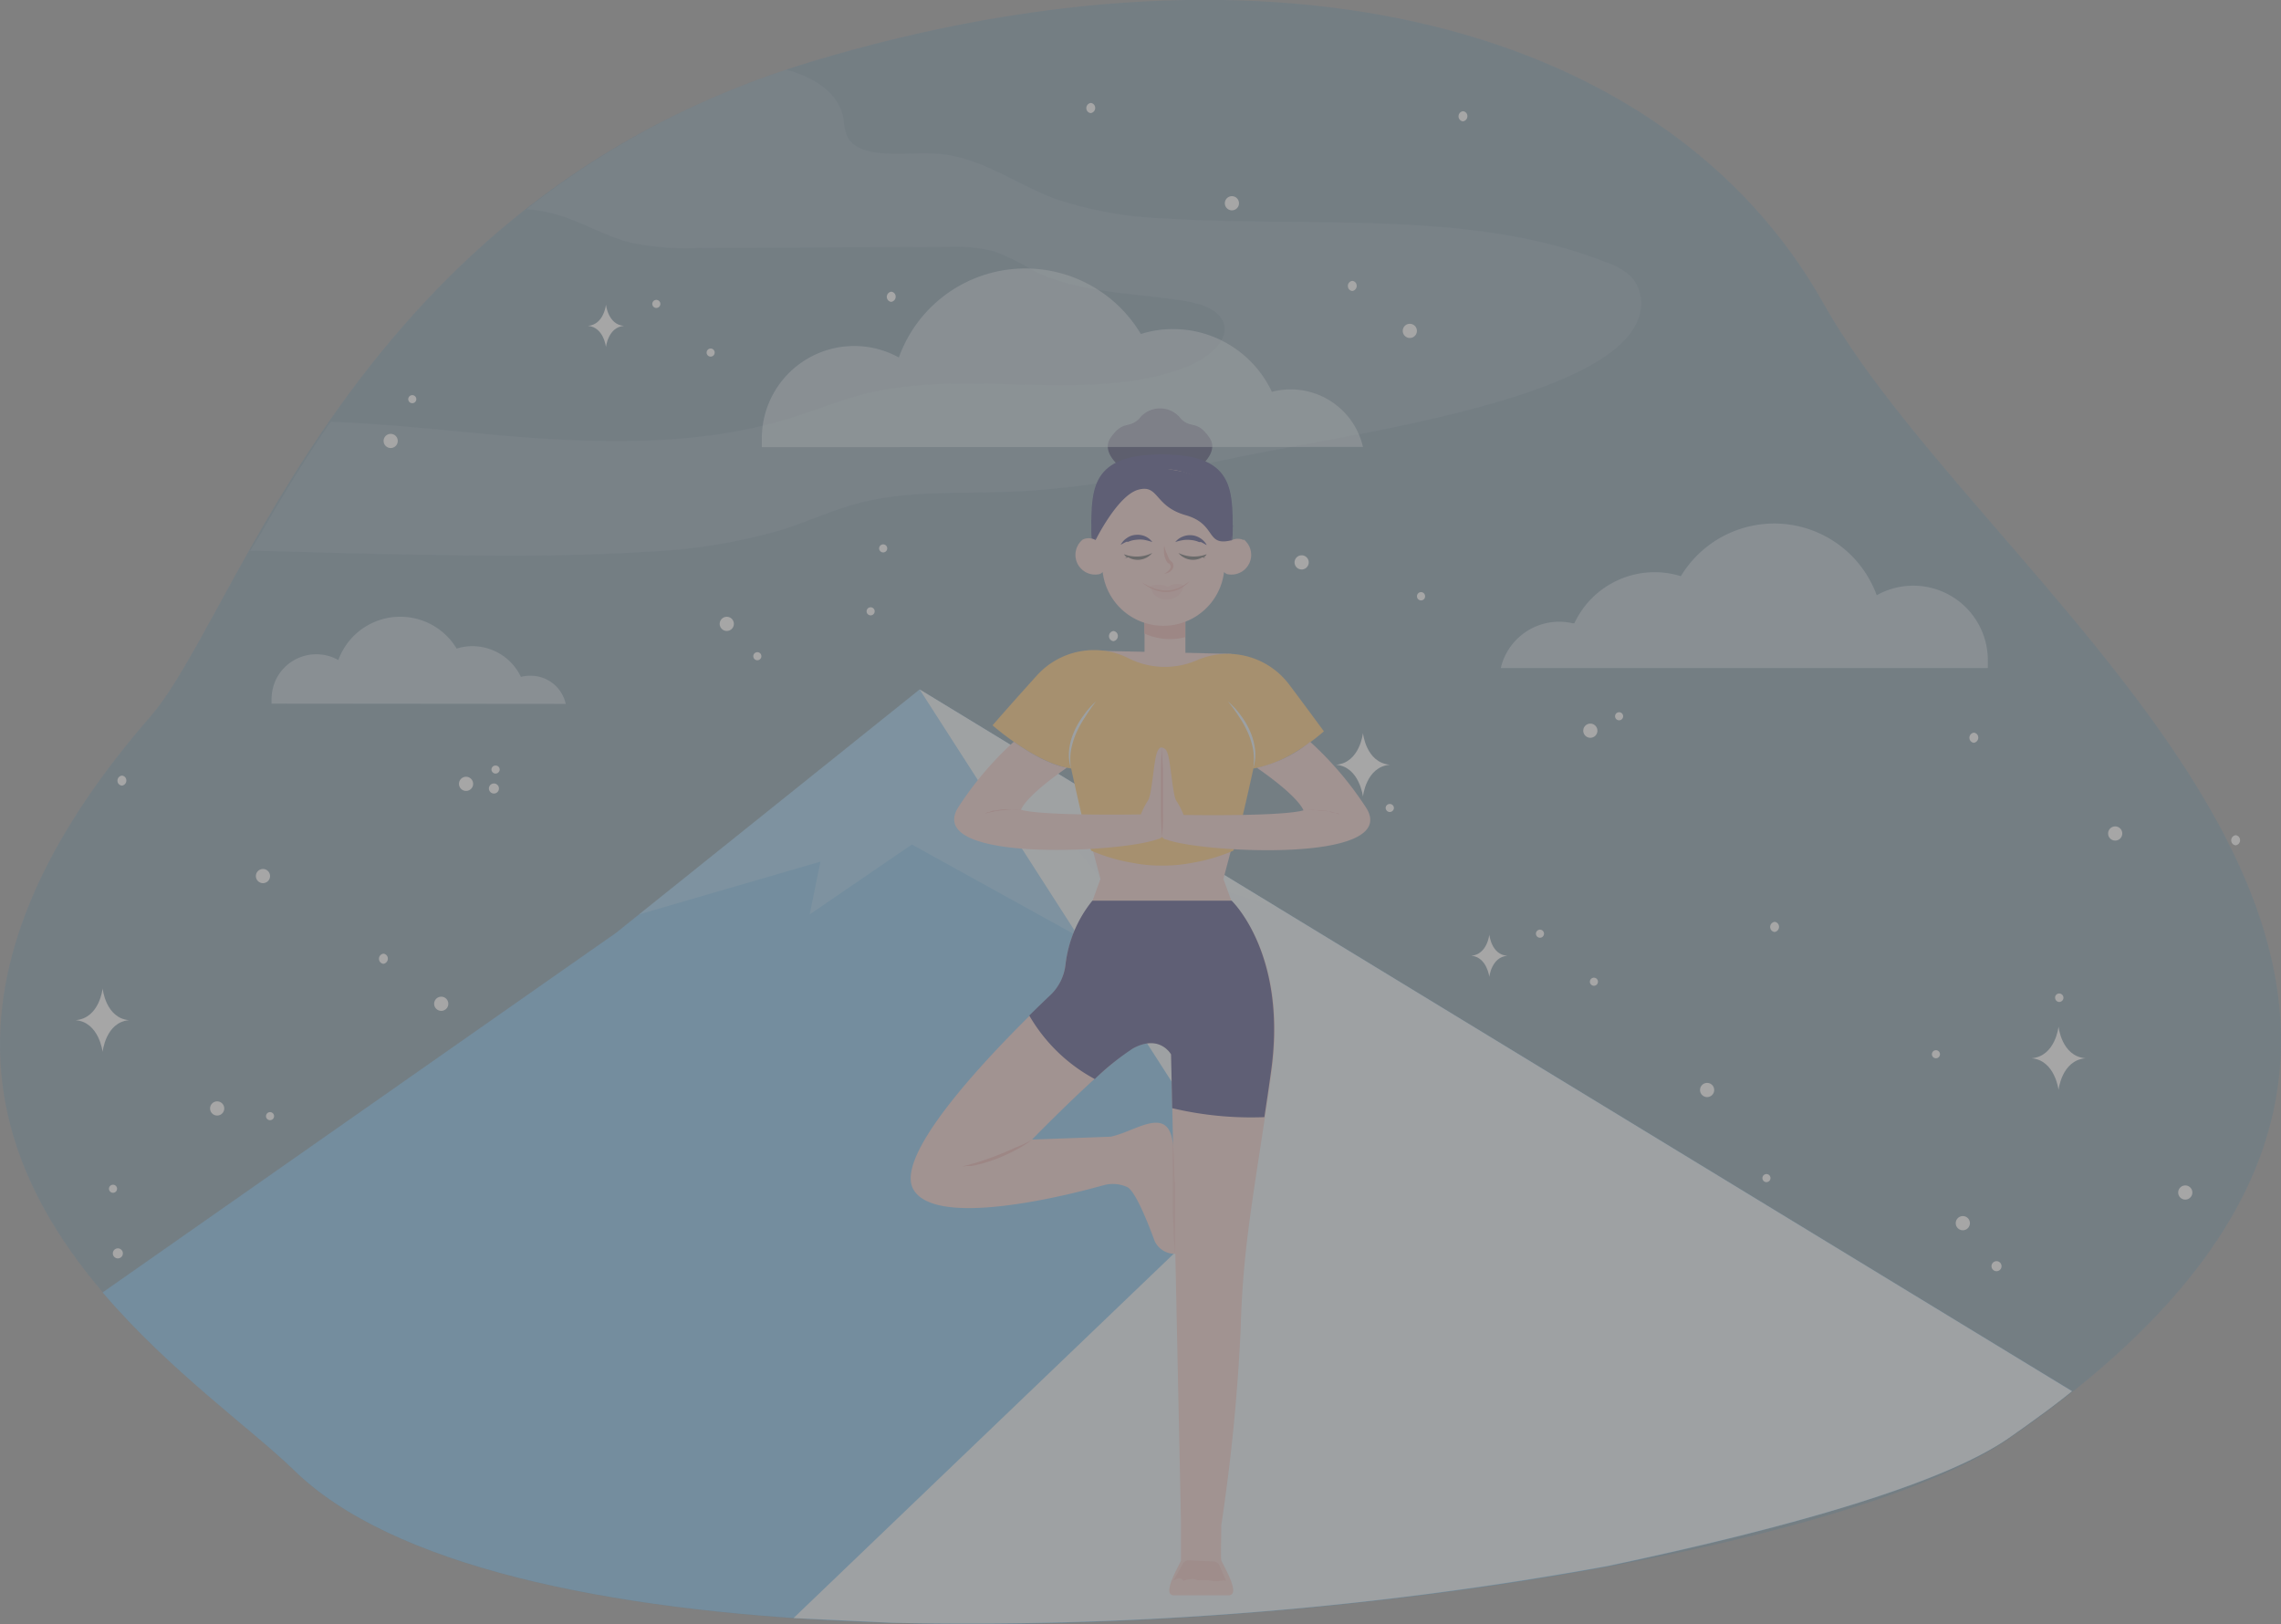 <svg id="Layer_1" data-name="Layer 1" xmlns="http://www.w3.org/2000/svg" viewBox="0 0 254.5 181.23"><rect x="0" y="0" width="254.5" height="181.23" fill="#808080" stroke="none"/><g opacity="0.3"><path d="M32.75,164c-12.56-12.35-56.43-37.52-16-84,10.12-11.65,22.66-57.8,74-73.18S186,2.71,203.49,33.93c19.34,34.39,91.25,78.14,20.55,126.69C196.34,179.62,63.12,193.94,32.75,164Z" transform="translate(0 -0.01)" fill="#026eaf" opacity="0.3" style="isolation:isolate"/><path d="M68.73,104.1,11.45,144.22C18.88,152.94,28,159.4,32.75,164c21.69,21.36,95.84,20.15,146.53,10.8,20.72-4.39,37.43-9.22,44.72-14.27h0l.89-.62.26-.19.63-.44.28-.2.62-.45.25-.18.67-.49.18-.13.83-.61h0c.88-.66,1.74-1.32,2.57-2L102.61,76.94Z" transform="translate(0 -0.01)" fill="#57ace5"/><path d="M138.45,132.72,88.54,180.55l11,.53a399.72,399.72,0,0,0,79.72-6.32C200,170.4,216.7,165.55,224,160.55h0l.89-.62.26-.19.63-.44.28-.2.62-.45.25-.18.67-.49.18-.13.83-.61h0c.88-.66,1.74-1.32,2.57-2L102.61,76.94Z" transform="translate(0 -0.01)" fill="#e3eef4"/><polygon points="71.29 102.03 91.54 96.14 90.34 102.03 101.74 94.23 133.96 112.04 119.75 94.23 142.46 101.2 102.61 76.92 71.29 102.03" fill="#fff" opacity="0.2" style="isolation:isolate"/><path d="M63.12,78.55a4,4,0,0,0-4-3.14,3.76,3.76,0,0,0-1,.13,6,6,0,0,0-5.4-3.43,5.89,5.89,0,0,0-1.77.27,7.35,7.35,0,0,0-13.2,1.28,5,5,0,0,0-6.81,1.89A5.12,5.12,0,0,0,30.3,78v.52Z" transform="translate(0 -0.01)" fill="#e3eef4" opacity="0.5" style="isolation:isolate"/><path d="M27.93,61.46c5,.08,10.94.3,15.91.39,9.37.16,18.77.33,28.12-.27a63.66,63.66,0,0,0,15.38-2.49c2.92-.94,5.67-2.24,8.68-3,5.3-1.35,11-1,16.58-1.21,8.6-.34,17-2.08,25.3-3.82,12.81-2.68,44.38-6.69,45.19-16.83a4.43,4.43,0,0,0-1.1-3.34,7.24,7.24,0,0,0-2.75-1.59c-14.87-5.94-32.6-3.88-49.23-4.91a42.72,42.72,0,0,1-12.42-2.24c-4.48-1.72-8.38-4.77-13.36-5-3.5-.17-8.14.7-9.64-1.78a5.31,5.31,0,0,1-.46-2c-.49-2.89-3-4.6-6.37-5.58a94.34,94.34,0,0,0-29,15.56,16.92,16.92,0,0,1,2.66.41c3.19.77,5.86,2.54,9,3.33a30.84,30.84,0,0,0,7.61.58l27.81-.12a17.19,17.19,0,0,1,5.15.52,26.3,26.3,0,0,1,4.35,2.16c4.77,2.4,10.79,2.44,16.36,3.28,1.77.26,3.71.73,4.56,2,1.41,2.07-1.26,4.44-4,5.48-10.71,4.13-24,.1-35.51,2.9-3.08.75-5.93,2-8.92,2.88-9.83,3-20.77,2.75-31.27,1.89-6.57-.59-13.1-1.33-19.65-1.59-3.08,4.42-5.68,8.81-8,12.81Z" transform="translate(0 -0.01)" fill="#fff" opacity="0.1" style="isolation:isolate"/><path d="M67.61,34s-.22,2.22-2,2.37c1.75.15,2,2.36,2,2.36s.23-2.21,2-2.36C67.84,36.24,67.61,34,67.61,34Z" transform="translate(0 -0.01)" fill="#fff"/><path d="M152.07,81.8s-.34,3.32-3,3.54c2.61.23,3,3.55,3,3.55s.33-3.32,3-3.55C152.4,85.11,152.07,81.8,152.07,81.8Z" transform="translate(0 -0.01)" fill="#fff"/><path d="M81.09,70.41a.79.79,0,1,0-.79-.79.79.79,0,0,0,.79.79Z" transform="translate(0 -0.01)" fill="#fff"/><path d="M137.45,23.48a.79.79,0,1,0-.79-.79h0A.79.79,0,0,0,137.45,23.48Z" transform="translate(0 -0.01)" fill="#fff"/><path d="M157.3,37.72a.79.79,0,0,0,0-1.58h0a.79.79,0,1,0,0,1.58Z" transform="translate(0 -0.01)" fill="#fff"/><path d="M52,88.26a.79.79,0,1,0-.79-.79.79.79,0,0,0,.79.79Z" transform="translate(0 -0.01)" fill="#fff"/><path d="M43.59,50a.79.79,0,1,0-.79-.79.79.79,0,0,0,.79.79Z" transform="translate(0 -0.01)" fill="#fff"/><path d="M55.23,86.32a.47.47,0,0,0,.52-.39.45.45,0,0,0-.41-.5.45.45,0,0,0-.5.37.29.29,0,0,0,0,.13A.47.47,0,0,0,55.23,86.32Z" transform="translate(0 -0.01)" fill="#fff"/><path d="M73.23,34.37a.45.45,0,1,0-.45-.45h0a.45.45,0,0,0,.45.45Z" transform="translate(0 -0.01)" fill="#fff"/><path d="M79.29,39.8a.45.45,0,1,0-.45-.45h0a.45.45,0,0,0,.45.45Z" transform="translate(0 -0.01)" fill="#fff"/><path d="M84.5,73.68a.45.45,0,1,0-.45-.45h0a.45.45,0,0,0,.45.45Z" transform="translate(0 -0.01)" fill="#fff"/><path d="M97.14,68.67a.45.45,0,1,0-.45-.45h0a.45.45,0,0,0,.45.45Z" transform="translate(0 -0.01)" fill="#fff"/><path d="M98.54,61.65a.45.45,0,1,0-.45-.45h0a.45.45,0,0,0,.45.45Z" transform="translate(0 -0.01)" fill="#fff"/><path d="M146.07,80.9a.45.45,0,1,0,0-.9h0a.45.45,0,1,0,0,.9Z" transform="translate(0 -0.01)" fill="#fff"/><path d="M158.51,67a.45.45,0,0,0,.49-.41v-.06a.45.45,0,1,0-.9,0h0A.45.45,0,0,0,158.51,67Z" transform="translate(0 -0.01)" fill="#fff"/><path d="M145.23,63.55a.79.79,0,0,0,0-1.58h0a.79.79,0,1,0,0,1.58Z" transform="translate(0 -0.01)" fill="#fff"/><path d="M124.23,71.55a.58.58,0,0,0,.49-.64.54.54,0,0,0-.49-.49.57.57,0,0,0-.49.64A.55.55,0,0,0,124.23,71.55Z" transform="translate(0 -0.01)" fill="#fff"/><path d="M46,45a.45.45,0,0,0,.45-.45h0A.45.45,0,1,0,46,45Z" transform="translate(0 -0.01)" fill="#fff"/><path d="M150.88,32.48a.58.58,0,0,0,.49-.64.54.54,0,0,0-.49-.49.57.57,0,0,0-.49.64A.55.55,0,0,0,150.88,32.48Z" transform="translate(0 -0.01)" fill="#fff"/><path d="M99.44,33.69a.58.58,0,0,0,.49-.64.54.54,0,0,0-.49-.49.57.57,0,0,0-.49.64A.55.55,0,0,0,99.44,33.69Z" transform="translate(0 -0.01)" fill="#fff"/><path d="M121.7,12.63a.58.58,0,0,0,.49-.64.54.54,0,0,0-.49-.49.57.57,0,0,0-.49.64A.55.55,0,0,0,121.7,12.63Z" transform="translate(0 -0.01)" fill="#fff"/><path d="M163.23,13.55a.58.58,0,0,0,.49-.64.54.54,0,0,0-.49-.49.57.57,0,0,0-.49.64A.55.55,0,0,0,163.23,13.55Z" transform="translate(0 -0.01)" fill="#fff"/><path d="M166.17,104.29s-.23,2.21-2,2.36c1.74.16,2,2.37,2,2.37s.22-2.21,2-2.37C166.39,106.55,166.17,104.29,166.17,104.29Z" transform="translate(0 -0.01)" fill="#fff"/><path d="M229.68,114.55s-.34,3.31-3,3.54c2.61.23,3,3.54,3,3.54s.34-3.31,3-3.54C230,117.86,229.68,114.55,229.68,114.55Z" transform="translate(0 -0.01)" fill="#fff"/><path d="M219,137.28a.79.79,0,1,0-.79-.79h0A.79.79,0,0,0,219,137.28Z" transform="translate(0 -0.01)" fill="#fff"/><path d="M236,93.8a.79.79,0,1,0-.79-.79h0A.79.79,0,0,0,236,93.8Z" transform="translate(0 -0.01)" fill="#fff"/><path d="M177.44,82.33a.79.79,0,1,0-.79-.79h0A.79.79,0,0,0,177.44,82.33Z" transform="translate(0 -0.01)" fill="#fff"/><path d="M190.47,122.42a.79.79,0,1,0-.79-.79h0A.79.79,0,0,0,190.47,122.42Z" transform="translate(0 -0.01)" fill="#fff"/><path d="M180.65,80.38a.45.45,0,1,0,0-.9h0a.45.45,0,0,0,0,.9Z" transform="translate(0 -0.01)" fill="#fff"/><path d="M171.82,104.64a.45.45,0,1,0-.45-.45h0A.45.45,0,0,0,171.82,104.64Z" transform="translate(0 -0.01)" fill="#fff"/><path d="M177.84,110a.45.45,0,1,0-.45-.45h0A.45.45,0,0,0,177.84,110Z" transform="translate(0 -0.01)" fill="#fff"/><path d="M229.68,111.8a.47.47,0,0,0,.15-.93.46.46,0,0,0-.53.37v0a.29.29,0,0,0,0,.13A.47.47,0,0,0,229.68,111.8Z" transform="translate(0 -0.01)" fill="#fff"/><path d="M216,118.09a.45.45,0,1,0-.45-.45h0A.45.45,0,0,0,216,118.09Z" transform="translate(0 -0.01)" fill="#fff"/><path d="M197.09,131.91a.45.45,0,1,0-.45-.45h0A.45.45,0,0,0,197.09,131.91Z" transform="translate(0 -0.01)" fill="#fff"/><path d="M243.82,133.86a.79.79,0,0,0,0-1.58h0a.79.79,0,0,0,0,1.58Z" transform="translate(0 -0.01)" fill="#fff"/><path d="M222.76,141.85a.56.56,0,1,0-.56-.56h0A.56.56,0,0,0,222.76,141.85Z" transform="translate(0 -0.01)" fill="#fff"/><path d="M155,90.61a.47.47,0,0,0,.52-.39.45.45,0,0,0-.41-.5.45.45,0,0,0-.5.37.29.29,0,0,0,0,.13A.47.47,0,0,0,155,90.61Z" transform="translate(0 -0.01)" fill="#fff"/><path d="M249.44,94.33a.57.57,0,0,0,.49-.64.55.55,0,0,0-.49-.49.57.57,0,0,0-.49.64A.55.55,0,0,0,249.44,94.33Z" transform="translate(0 -0.01)" fill="#fff"/><path d="M198,104a.58.58,0,0,0,.49-.64.54.54,0,0,0-.49-.49.57.57,0,0,0-.49.64A.55.55,0,0,0,198,104Z" transform="translate(0 -0.01)" fill="#fff"/><path d="M220.23,82.89a.58.58,0,0,0,.49-.64.54.54,0,0,0-.49-.49.57.57,0,0,0-.49.64A.55.55,0,0,0,220.23,82.89Z" transform="translate(0 -0.01)" fill="#fff"/><path d="M11.45,110.3s-.34,3.31-3,3.54c2.61.23,3,3.54,3,3.54s.33-3.31,2.94-3.54C11.78,113.61,11.45,110.3,11.45,110.3Z" transform="translate(0 -0.01)" fill="#fff"/><path d="M29.34,98.55a.79.79,0,1,0-.79-.79.79.79,0,0,0,.79.79Z" transform="translate(0 -0.01)" fill="#fff"/><path d="M49.23,112.8a.79.79,0,1,0-.79-.79.79.79,0,0,0,.79.79Z" transform="translate(0 -0.01)" fill="#fff"/><path d="M12.61,133.1a.45.45,0,1,0-.45-.45h0A.45.45,0,0,0,12.61,133.1Z" transform="translate(0 -0.01)" fill="#fff"/><path d="M30.13,125a.45.45,0,1,0-.45-.45h0A.45.45,0,0,0,30.13,125Z" transform="translate(0 -0.01)" fill="#fff"/><path d="M24.23,124.48a.79.79,0,1,0-.79-.79h0A.79.79,0,0,0,24.23,124.48Z" transform="translate(0 -0.01)" fill="#fff"/><path d="M13.15,140.42a.56.56,0,1,0-.56-.56h0A.56.56,0,0,0,13.15,140.42Z" transform="translate(0 -0.01)" fill="#fff"/><path d="M42.78,107.55a.58.58,0,0,0,.49-.64.54.54,0,0,0-.49-.49.57.57,0,0,0-.49.64A.55.55,0,0,0,42.78,107.55Z" transform="translate(0 -0.01)" fill="#fff"/><path d="M13.6,87.67a.57.57,0,0,0,.49-.64h0a.53.53,0,0,0-.49-.48.57.57,0,0,0-.49.64A.55.55,0,0,0,13.6,87.67Z" transform="translate(0 -0.01)" fill="#fff"/><path d="M55.11,88.55a.56.56,0,1,0-.56-.56h0A.56.56,0,0,0,55.11,88.55Z" transform="translate(0 -0.01)" fill="#fff"/><path d="M167.45,74.55a6.69,6.69,0,0,1,8-5h.21a9.89,9.89,0,0,1,11.88-5.25,12.17,12.17,0,0,1,21.85,2.13,8.32,8.32,0,0,1,12.4,7.29v.83Z" transform="translate(0 -0.01)" fill="#e3eef4" opacity="0.5" style="isolation:isolate"/><path d="M134.92,48.82c-1.39-2-2-.92-3.16-2.08a2.92,2.92,0,0,0-4.09-.57h0a2.57,2.57,0,0,0-.57.57c-1.21,1.16-1.76.11-3.16,2.08s2,4,2,4l3.3.58s.08-.33.18-.84l.18.84,3.3-.58S136.31,50.79,134.92,48.82Z" transform="translate(0 -0.01)" fill="#0e1144"/><path d="M137.54,59.18c0,4.68-3.53,8.48-7.89,8.48s-7.89-3.8-7.89-8.48,0-8.47,7.89-8.47S137.54,54.49,137.54,59.18Z" transform="translate(0 -0.01)" fill="#10115a"/><polygon points="122.86 72.62 137.4 72.96 130.52 79.25 122.86 72.62" fill="#eebeb9"/><path d="M137.42,100.55H121.88a13.9,13.9,0,0,0-3,7.16,5.64,5.64,0,0,1-1.64,3.35c-4.65,4.41-17.7,17.36-15.35,21.63,2.16,3.94,14.07,1.44,19.63,0h0l1.79-.48a3.91,3.91,0,0,1,2.52.28c.92.6,2.27,4,3,6a2.48,2.48,0,0,0,2.31,1.42s0-7.76-.25-11.91-3-2.56-5.5-1.61a12.16,12.16,0,0,1-1.45.45l-8.79.32s8.3-8.53,11.26-10.18,4.26.66,4.26.66l1.1,52.36v4.1c0,.26-2.3,3.91-.8,3.91h6.1c1.49,0-.69-3.51-.81-3.91-.07-.25,0-2.35,0-3.9a210.58,210.58,0,0,0,2.17-22c.24-9.36,1.54-15.3,3.44-28.51S137.42,100.55,137.42,100.55Z" transform="translate(0 -0.01)" fill="#eebeb9"/><polygon points="136.5 98.07 137.35 94.87 135.69 93.13 129.64 94.46 123.59 93.13 121.93 94.87 122.78 98.07 121.88 100.55 128.3 100.55 130.98 100.55 137.4 100.55 136.5 98.07" fill="#eebeb9"/><path d="M133.52,73.69a9,9,0,0,1-7.7-.28,8.59,8.59,0,0,0-10.16,2c-2.52,2.78-4.92,5.53-4.92,5.53s4.93,4.34,8.77,4.81c0,0,1.87,8.62,2.25,9.18a20.13,20.13,0,0,0,4.74,1.38,15.88,15.88,0,0,0,3,.28h.36a16.75,16.75,0,0,0,3-.28,20.13,20.13,0,0,0,4.74-1.38c.37-.56,2.25-9.18,2.25-9.18,3.83-.47,7.86-4.14,7.86-4.14s-1.84-2.52-3.88-5.23A8.59,8.59,0,0,0,133.52,73.69Z" transform="translate(0 -0.01)" fill="#feb546"/><path d="M122.29,78.27A19.84,19.84,0,0,0,121.08,80a12.25,12.25,0,0,0-1,1.81,8.7,8.7,0,0,0-.59,1.94,6.7,6.7,0,0,0,0,2,5,5,0,0,1-.2-2.08,7,7,0,0,1,.54-2,8.92,8.92,0,0,1,1.06-1.82A8.46,8.46,0,0,1,122.29,78.27Z" transform="translate(0 -0.01)" fill="#deecf5"/><path d="M137,78.27a17.17,17.17,0,0,1,1.24,1.7,11.4,11.4,0,0,1,1,1.81,8.7,8.7,0,0,1,.59,1.94,6.7,6.7,0,0,1,0,2,4.88,4.88,0,0,0,.2-2.08,7,7,0,0,0-.54-2,8.49,8.49,0,0,0-1.06-1.82A8.75,8.75,0,0,0,137,78.27Z" transform="translate(0 -0.01)" fill="#deecf5"/><rect x="127.7" y="68.35" width="4.56" height="4.56" fill="#eebeb9"/><path d="M132.24,71.1V68.36h-4.56v2.33A6.77,6.77,0,0,0,132.24,71.1Z" transform="translate(0 -0.01)" fill="#e19691"/><path d="M138.76,60.27a1.55,1.55,0,0,0-1.42.06,7.56,7.56,0,1,0-15.1-.83h0v.77a1.57,1.57,0,0,0-1.43-.06,2.2,2.2,0,0,0,1.9,3.85,1.21,1.21,0,0,0,.32-.22,6.82,6.82,0,0,0,13.54,0,1.34,1.34,0,0,0,.31.22,2.2,2.2,0,0,0,1.9-3.85Z" transform="translate(0 -0.01)" fill="#eebeb9"/><path d="M128.57,60.49a7.06,7.06,0,0,0-.93-.25,3.32,3.32,0,0,0-.89,0,2.54,2.54,0,0,0-.86.22h-.21l-.21.1c-.14.07-.28.16-.44.23a3.91,3.91,0,0,1,.3-.41,2,2,0,0,1,.39-.33,1.9,1.9,0,0,1,1-.36,2.14,2.14,0,0,1,1,.14A2,2,0,0,1,128.57,60.49Z" transform="translate(0 -0.01)" fill="#10115a"/><path d="M131.13,60.49a2,2,0,0,1,.82-.6,2.15,2.15,0,0,1,1-.16,2.11,2.11,0,0,1,1,.35,2.18,2.18,0,0,1,.4.34,1.69,1.69,0,0,1,.29.41c-.15-.07-.29-.16-.43-.23l-.21-.11h-.22a2.79,2.79,0,0,0-.86-.22,3.32,3.32,0,0,0-.89,0A5.38,5.38,0,0,0,131.13,60.49Z" transform="translate(0 -0.01)" fill="#10115a"/><path d="M129.9,60.9a3.35,3.35,0,0,0,0,1,2.75,2.75,0,0,0,.14.49,1.35,1.35,0,0,0,.3.47h.06a.16.16,0,0,1,.08.06.43.43,0,0,1,.1.5,1.33,1.33,0,0,1-.69.59,1.16,1.16,0,0,0,.91-.47.66.66,0,0,0,.09-.58.21.21,0,0,0-.07-.15.34.34,0,0,0-.09-.12l-.12-.1h0a1,1,0,0,1-.23-.35,3.38,3.38,0,0,1-.18-.44A3.66,3.66,0,0,1,129.9,60.9Z" transform="translate(0 -0.01)" fill="#e19691"/><path d="M152.51,90.27a37.47,37.47,0,0,0-6.33-7.49,14.54,14.54,0,0,1-5.94,2.9c4.85,3.37,5.19,4.75,5.19,4.75-2.55.71-13.37.51-13.37.51a8.38,8.38,0,0,0-.79-1.55c-.44-.59-.64-4.33-1-5.33a2.32,2.32,0,0,0-.18-.39c-.36-.33-.59-.28-.72-.18l-.14.18a2.41,2.41,0,0,0-.15.33c-.36,1-.56,4.74-1,5.33a9,9,0,0,0-.79,1.55s-10.82.2-13.37-.51c0,0,.28-1.34,5.13-4.71-.81-.11-2.87-.72-5.93-2.89a37,37,0,0,0-6.28,7.44c-3.5,6.12,18.46,4.93,22.36,3.42a.62.62,0,0,0,.45-.26.66.66,0,0,0,.5.32C134.05,95.16,156,96.35,152.51,90.27Z" transform="translate(0 -0.01)" fill="#eebeb9"/><path d="M130.92,176.38s.69-.57,1.13,0c0,0,.95-.34,1.38-.13s.74-.07,1.67.13,1.15-.14,1.69,0l-.75-1.72a.7.7,0,0,0-.62-.42l-2.79-.12a.71.71,0,0,0-.64.36Z" transform="translate(0 -0.01)" fill="#e19691" opacity="0.5" style="isolation:isolate"/><path d="M122.15,120.41A28.87,28.87,0,0,1,126.4,117c3-1.65,4.26.66,4.26.66l.13,6a38.23,38.23,0,0,0,10.28,1c.23-1.54.48-3.18.73-5,1.89-13.2-4.38-19.15-4.38-19.15H121.88a13.9,13.9,0,0,0-3,7.16,5.56,5.56,0,0,1-1.64,3.33c-.66.62-1.48,1.41-2.4,2.32A18.62,18.62,0,0,0,122.15,120.41Z" transform="translate(0 -0.01)" fill="#10115a"/><g opacity="0.5"><path d="M130.86,127.27c.08,1,.13,2.11.17,3.17a14.09,14.09,0,0,0,.06,1.59V140c-.08-1-.13-2.11-.17-3.17l-.06-1.59v-4.71C130.82,129.37,130.83,128.32,130.86,127.27Z" transform="translate(0 -0.01)" fill="#e19691"/></g><path d="M115.14,127.2a14.47,14.47,0,0,1-1.79,1.12c-.63.33-1.27.63-1.93.9-.33.13-.66.25-1,.36l-.5.16-.26.08-.25.06-.52.13-.52.1h-.53l-.52.07.51-.14.26-.06.25-.08.51-.14.5-.16c.66-.21,1.33-.44,2-.71l.49-.2.48-.2.49-.21.47-.22A14.23,14.23,0,0,0,115.14,127.2Z" transform="translate(0 -0.01)" fill="#e19691"/><path d="M129.64,83.38c0,.83.08,1.66.11,2.48v5a18.85,18.85,0,0,1-.1,2.49c-.06-.83-.09-1.66-.11-2.49v-5C129.56,85,129.58,84.21,129.64,83.38Z" transform="translate(0 -0.01)" fill="#e19691"/><path d="M113.92,90.33a14.14,14.14,0,0,0-2.06.08,8.31,8.31,0,0,0-1,.15c-.34.06-.67.15-1,.24l.24-.11.12-.06h.12l.24-.09.26-.08h.25l.26-.06.51-.07a8.34,8.34,0,0,1,1,0A6.25,6.25,0,0,1,113.92,90.33Z" transform="translate(0 -0.01)" fill="#e19691"/><path d="M145.41,90.39a15.7,15.7,0,0,1,2.06.07,4.85,4.85,0,0,1,1,.16c.32.07.67.15,1,.24l-.24-.12H149l-.24-.09-.25-.07h-.26l-.25-.09-.52-.07a8.34,8.34,0,0,0-1,0A6.35,6.35,0,0,0,145.41,90.39Z" transform="translate(0 -0.01)" fill="#e19691"/><path d="M122.24,60.27s2.46-5,4.77-5.62,1.75,1.84,5.27,2.84,2.2,3.51,5.08,2.81l.2-1.62s-1.13-2.84-1.13-3a18.37,18.37,0,0,0-2.13-2.19c-.21-.08-2.08-.81-2.32-.85s-2.68-.5-2.78-.5a7.34,7.34,0,0,0-2.38.19c-.49.29-2.25.21-2.86.92a9.65,9.65,0,0,0-1.1,2.68,12.91,12.91,0,0,0-1.08,2.21C121.9,58.86,122.05,59.55,122.24,60.27Z" transform="translate(0 -0.01)" fill="#10115a"/><path d="M128.36,65.42a2.35,2.35,0,0,1,1.94.09,1.75,1.75,0,0,1,1.8-.18,1.91,1.91,0,0,1-1.9,1.57A1.73,1.73,0,0,1,128.36,65.42Z" transform="translate(0 -0.01)" fill="#e19691" opacity="0.3" style="isolation:isolate"/><path d="M127.45,65a5.68,5.68,0,0,0,1.28.64,4.16,4.16,0,0,0,1.39.25,3.57,3.57,0,0,0,1.37-.28,5.23,5.23,0,0,0,1.22-.74,3.15,3.15,0,0,1-.54.49,3,3,0,0,1-.62.38,3.43,3.43,0,0,1-.7.25,3.51,3.51,0,0,1-2.17-.22A4,4,0,0,1,127.45,65Z" transform="translate(0 -0.01)" fill="#e19691"/><path d="M125.4,61.85a2.28,2.28,0,0,0,.29.33h.06l-.11.07-.21.08h0a.86.86,0,0,0,.23-.06.72.72,0,0,0,.2-.09,2.11,2.11,0,0,0,2.7-.47A4,4,0,0,1,125.4,61.85Z" transform="translate(0 -0.01)" fill="#363636"/><path d="M134.63,61.85a1,1,0,0,1-.29.33h-.06l.11.07.21.08h0l-.23-.06a.66.66,0,0,1-.19-.09,2.11,2.11,0,0,1-2.7-.47A4,4,0,0,0,134.63,61.85Z" transform="translate(0 -0.01)" fill="#363636"/><path d="M152.07,49.88A8.27,8.27,0,0,0,144,43.46a8.15,8.15,0,0,0-2.09.27,12.19,12.19,0,0,0-11-7,11.69,11.69,0,0,0-3.62.55,15,15,0,0,0-27,2.62A10.31,10.31,0,0,0,85,48.9v1Z" transform="translate(0 -0.01)" fill="#e3eef4" opacity="0.5" style="isolation:isolate"/></g></svg>